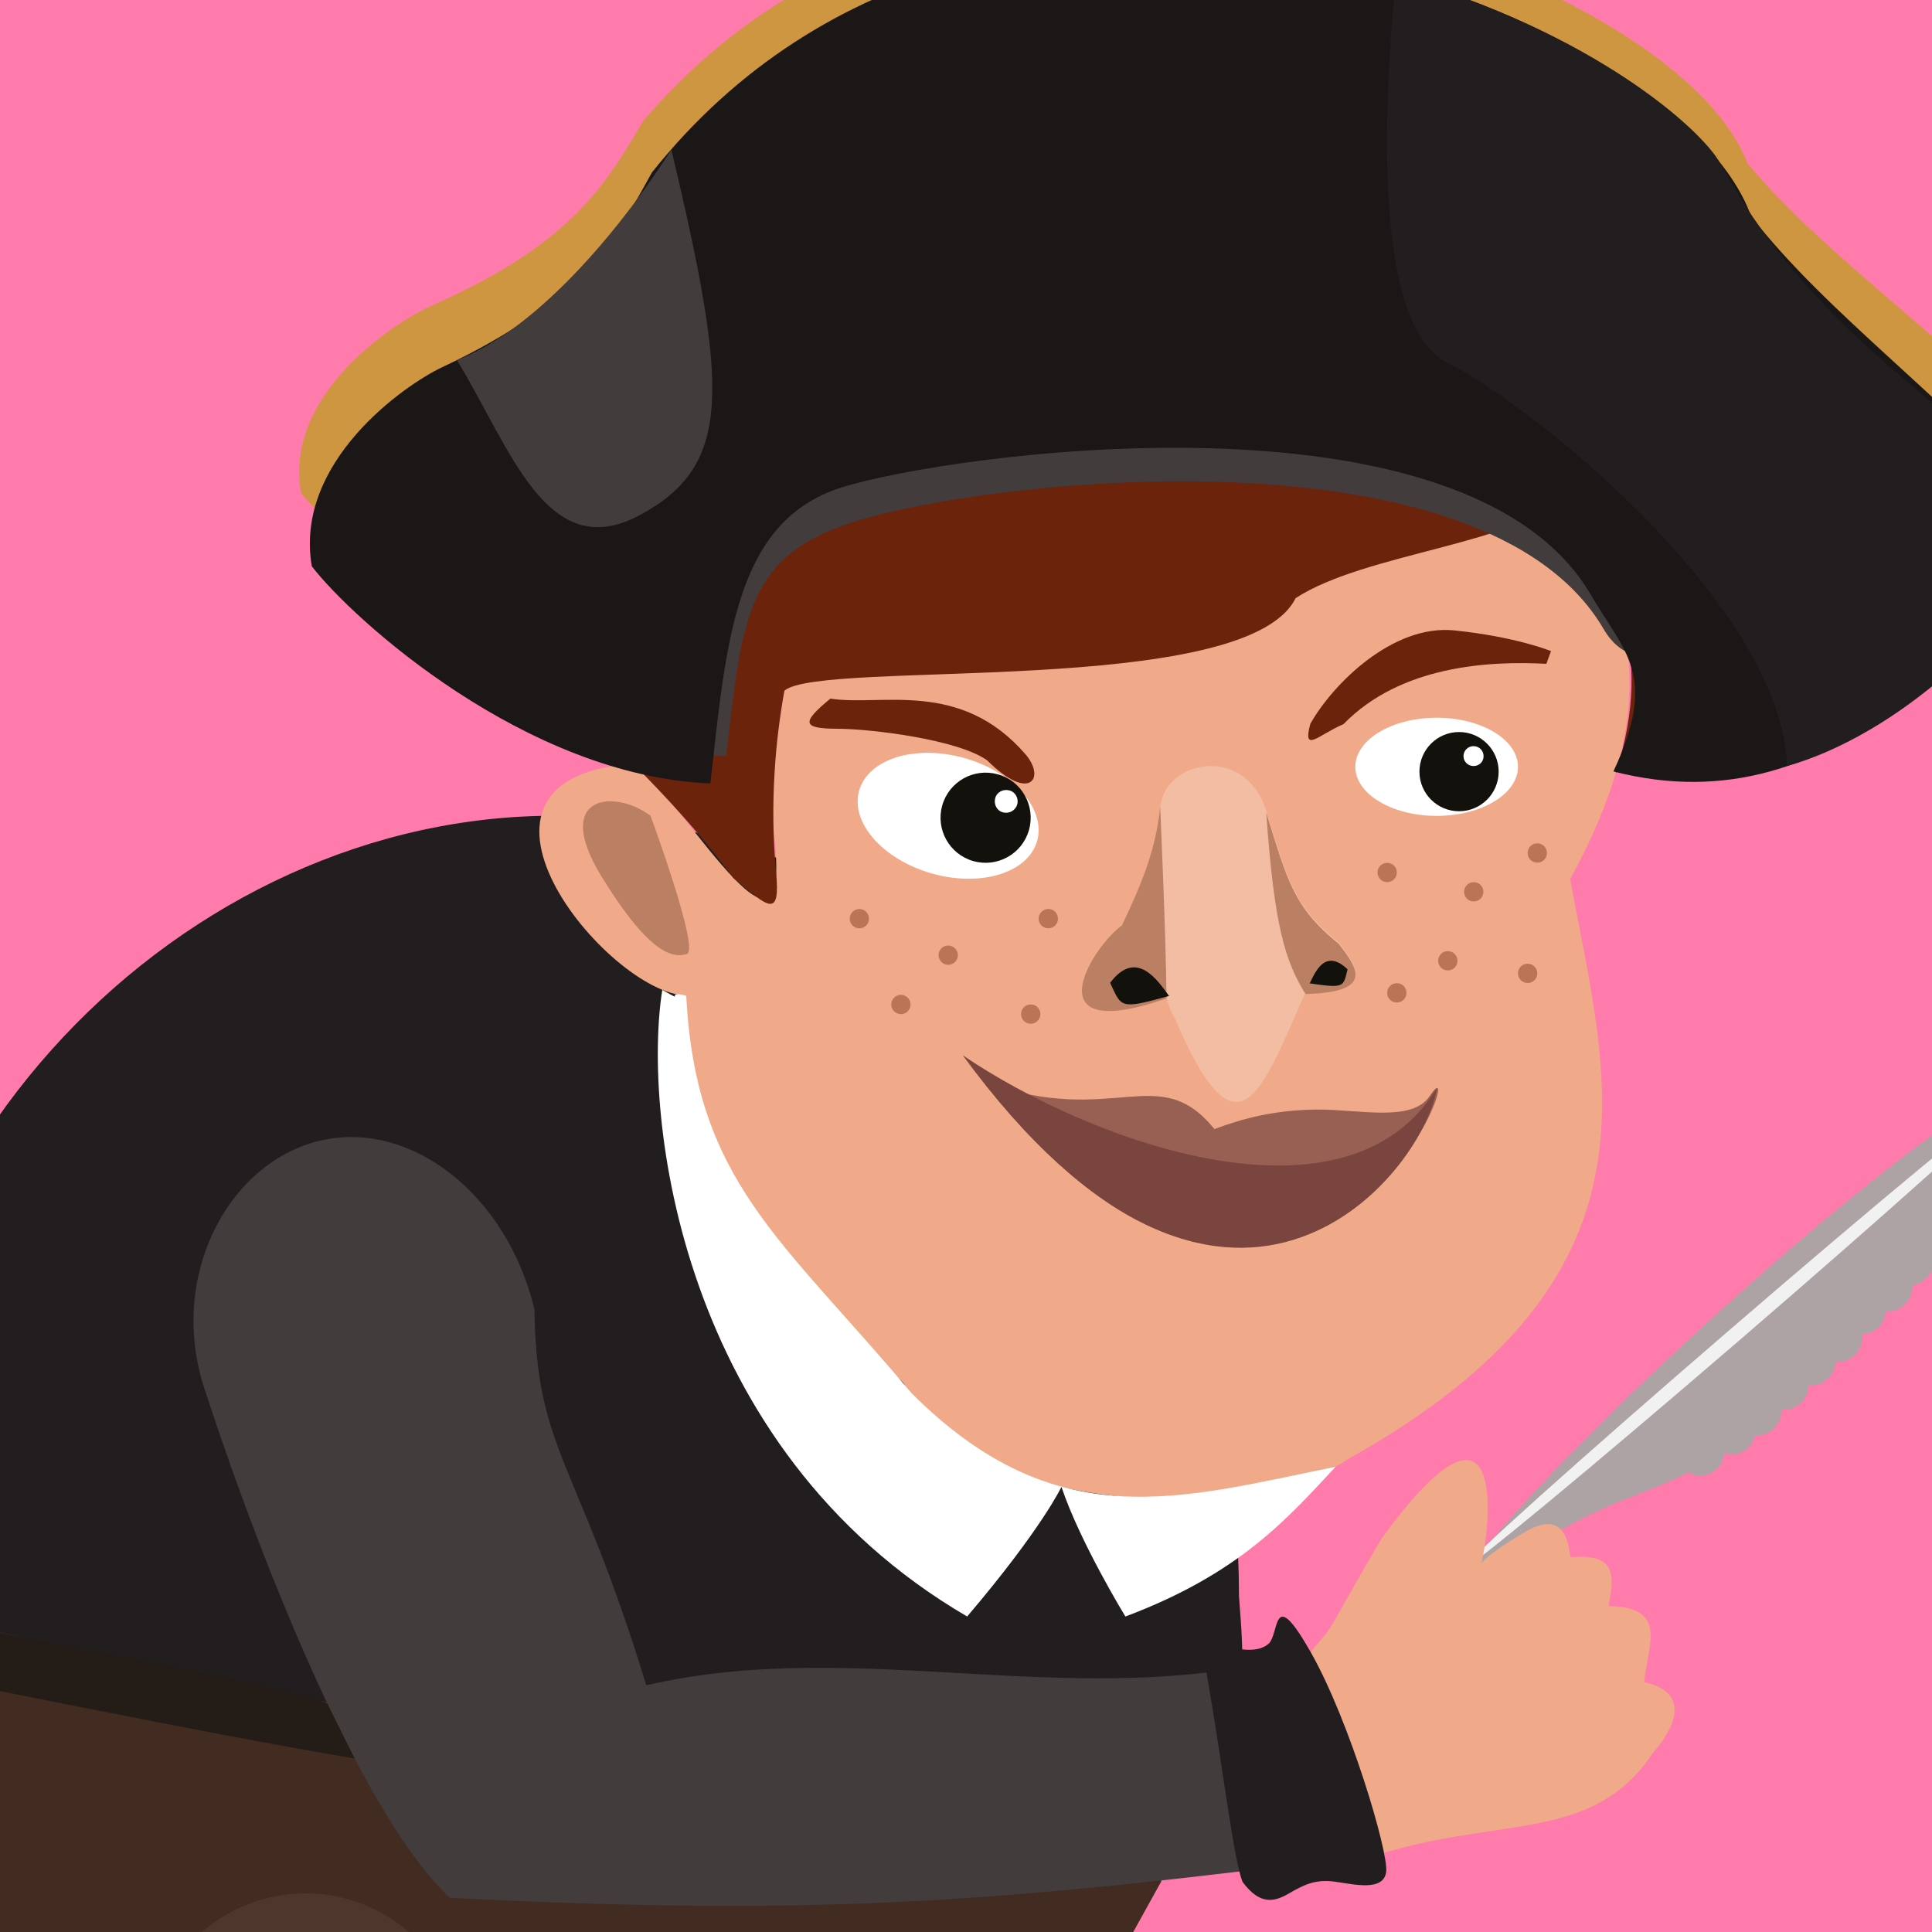 <?xml version="1.0" encoding="utf-8"?>
<!-- Generator: Adobe Illustrator 23.0.1, SVG Export Plug-In . SVG Version: 6.00 Build 0)  -->
<svg version="1.1" id="Calque_1" xmlns="http://www.w3.org/2000/svg" xmlns:xlink="http://www.w3.org/1999/xlink" x="0px" y="0px"
	 viewBox="0 0 100 100" style="enable-background:new 0 0 100 100;" xml:space="preserve">
<style type="text/css">
	.st0{fill:#FF7BAC;}
	.st1{clip-path:url(#SVGID_2_);}
	.st2{fill:#ADA3A4;}
	.st3{fill:#221E1F;}
	.st4{fill:#F1AA89;}
	.st5{fill:#6B230C;}
	.st6{fill:#FFFFFF;}
	.st7{fill:#12110B;}
	.st8{fill:#422B20;}
	.st9{fill:#423C3D;}
	.st10{fill:#F3BDA4;}
	.st11{fill:#BB7F63;}
	.st12{fill:#F2F1F2;}
	.st13{fill:#4D372C;}
	.st14{fill:#241C17;}
	.st15{fill:#985F53;}
	.st16{fill:#7B453F;}
	.st17{opacity:0.4;fill:#6B230C;enable-background:new    ;}
	.st18{fill:#CE9641;}
	.st19{fill:#1B1717;}
</style>
<g>
	<rect class="st0" width="100" height="100"/>
</g>
<g>
	<g>
		<g>
			<defs>
				<rect id="SVGID_1_" width="100" height="100"/>
			</defs>
			<clipPath id="SVGID_2_">
				<use xlink:href="#SVGID_1_"  style="overflow:visible;"/>
			</clipPath>
			<g class="st1">
				<path class="st2" d="M88.56,68.28c-8.25,7.5-14.31,14.27-13.54,15.12c9.65-8.21,10.18-4.07,18.43-11.58
					c8.25-7.51,12.21-14.76,11.44-15.6C104.11,55.38,96.8,60.77,88.56,68.28z"/>
				<path class="st2" d="M100.96,64.37c-0.36,0.51-1.01,0.68-1.46,0.37c-0.44-0.31-0.5-0.98-0.14-1.49s1.01-0.68,1.46-0.37
					C101.27,63.18,101.32,63.85,100.96,64.37z"/>
				<path class="st2" d="M99.75,66.11c-0.42,0.47-1.09,0.56-1.49,0.19c-0.4-0.36-0.38-1.03,0.04-1.5c0.42-0.47,1.09-0.56,1.49-0.19
					C100.19,64.97,100.18,65.65,99.75,66.11z"/>
				<path class="st2" d="M98.66,67.45c-0.42,0.47-1.09,0.56-1.49,0.19c-0.4-0.36-0.38-1.03,0.04-1.5c0.42-0.47,1.09-0.56,1.49-0.19
					C99.09,66.31,99.08,66.98,98.66,67.45z"/>
				<path class="st2" d="M97.28,68.64c-0.42,0.47-1.09,0.56-1.49,0.19c-0.4-0.36-0.38-1.03,0.04-1.5c0.42-0.47,1.09-0.56,1.49-0.19
					C97.72,67.5,97.7,68.18,97.28,68.64z"/>
				<path class="st2" d="M96.06,70.08c-0.42,0.47-1.09,0.56-1.49,0.19c-0.4-0.36-0.38-1.03,0.04-1.5c0.42-0.47,1.09-0.56,1.49-0.19
					C96.5,68.94,96.48,69.61,96.06,70.08z"/>
				<path class="st2" d="M94.67,71.29c-0.42,0.47-1.09,0.56-1.49,0.19s-0.38-1.03,0.04-1.5c0.42-0.47,1.09-0.56,1.49-0.19
					C95.12,70.15,95.1,70.82,94.67,71.29z"/>
				<path class="st2" d="M93.28,72.54c-0.42,0.47-1.09,0.56-1.49,0.19s-0.38-1.03,0.04-1.5c0.42-0.47,1.09-0.56,1.49-0.19
					S93.71,72.07,93.28,72.54z"/>
				<path class="st2" d="M91.87,73.88c-0.42,0.47-1.09,0.56-1.49,0.19c-0.4-0.36-0.38-1.03,0.04-1.5c0.42-0.47,1.09-0.56,1.49-0.19
					C92.31,72.74,92.29,73.41,91.87,73.88z"/>
				<path class="st2" d="M90.55,74.86c-0.42,0.47-1.09,0.56-1.49,0.19s-0.38-1.03,0.04-1.5c0.42-0.47,1.09-0.56,1.49-0.19
					C90.99,73.72,90.97,74.39,90.55,74.86z"/>
				<path class="st2" d="M88.76,76.11c-0.5,0.39-1.17,0.36-1.5-0.08c-0.33-0.43-0.19-1.08,0.31-1.47c0.5-0.39,1.17-0.36,1.5,0.07
					C89.39,75.08,89.26,75.73,88.76,76.11z"/>
				<path class="st3" d="M64.13,82.63c0-22.32-15.87-40.41-35.45-40.41c-0.23,0-0.44,0-0.67,0.01C8.74,42.64-8.72,60.66-6.77,82.63
					c0.38,4.28,0.88,5.76,0.88,5.76c6.23,3.28,14.11,5.25,24.93,5.57c10.83,0.33,21.37,5.16,40.92,2.79
					C63.8,86.26,64.74,90.16,64.13,82.63z"/>
				<path class="st4" d="M81.27,25.49c2.54,5.09,5.41,10.17,0,20.01c1.89,10.33,5.41,20.58-11.48,30.01
					c-3.53,2.54-18.37,4.1-23.04-3.94c-7.14-6.97-11.64-13.2-11.23-20.05c-4.02-0.04-13.45-11.44-2.46-12.01
					c3.86,4.34,8.53,12.38,6.72,1.73c0.66-4.59,0.82-5.49,0.82-5.49c1.23-1.56,11.63-8.69,15.53-7.3c0.95,2.46,7.1,5.66,9.56,0.57
					C69.71,26.56,70.36,24.51,81.27,25.49z"/>
				<path class="st5" d="M67.82,37.47c1.15-2.05,4.26-5.17,7.46-4.84c3.2,0.33,5,1.07,5,1.07c-0.24,0.66-0.24,0.66-0.24,0.66
					c-2.95-0.16-7.54,0.08-10.5,3.12C68.23,38.04,67.41,39.02,67.82,37.47z"/>
				<path class="st5" d="M42.98,36.16c2.62,0.41,6.71-1.02,10.09,2.87c1.07,1.23,0.25,2.54-1.97,0.33
					c-1.47-1.07-5.99-1.64-7.79-1.64C41.49,37.71,41.49,37.39,42.98,36.16z"/>
				<path class="st6" d="M78.57,39.69c0,1.4-1.88,2.54-4.21,2.54c-2.32,0-4.21-1.14-4.21-2.54c0-1.4,1.89-2.54,4.21-2.54
					C76.69,37.15,78.57,38.29,78.57,39.69z"/>
				<circle class="st7" cx="75.52" cy="39.94" r="2.05"/>
				<path class="st6" d="M53.68,43.53c-0.47,1.65-2.91,2.4-5.45,1.68c-2.54-0.72-4.23-2.64-3.76-4.29s2.91-2.4,5.46-1.68
					C52.46,39.96,54.15,41.88,53.68,43.53z"/>
				<path class="st7" d="M53.26,42.96c-0.35,1.24-1.64,1.96-2.88,1.61c-1.24-0.35-1.96-1.64-1.61-2.88
					c0.35-1.24,1.64-1.96,2.88-1.61C52.89,40.42,53.61,41.72,53.26,42.96z"/>
				<path class="st6" d="M52.65,41.64c-0.09,0.31-0.41,0.49-0.73,0.41s-0.49-0.41-0.41-0.73s0.41-0.49,0.73-0.41
					S52.74,41.33,52.65,41.64z"/>
				<path class="st6" d="M76.79,39.14c0,0.29-0.23,0.51-0.52,0.51s-0.52-0.23-0.52-0.51c0-0.29,0.23-0.52,0.52-0.52
					C76.56,38.62,76.79,38.85,76.79,39.14z"/>
				<path class="st5" d="M40.17,45.14c-0.34-3.56-0.02-6.92,0.43-9.39c1.92-1.64,23.89,0.41,26.46-4.79
					c3.68-2.38,11.52-2.76,14.3-5.46c1.89,4.43,4.41,7.87,2.27,14.51c2.97-2.54,5.28-9.05,0.28-16.33
					c-7.63-0.23-32.88-9.88-50.38,8.69c-0.71,3.29-3.29,4.49-0.86,7.06c1.9,1.89,3.8,3.99,5.29,6.02
					C39.78,46.98,40.4,47.57,40.17,45.14z"/>
				<path class="st8" d="M60.13,97.34c-8.56,15.47-12.87,23.69-32.03,23.69c-19.15,0-34.68-16.99-34.68-37.94"/>
				<path class="st6" d="M34.28,51.24c-1.02,6.36,0.82,23.7,15.78,32.43c3.87-4.55,4.88-6.71,4.88-6.71
					c0.97,2.89,3.31,6.71,3.31,6.71c5.89-2.21,8.36-5.04,10.88-7.75c-8.06,1.63-14.44,3.69-21.95-3.81
					C40.47,64.12,36,61.14,35.52,51.53C34.28,51.24,35.61,51.98,34.28,51.24z"/>
				<path class="st9" d="M27.66,67.76c-1.43-5.94-6.41-9.84-11.13-8.71c-4.72,1.14-7.85,7.01-5.95,12.82
					c3.36,10.29,8.45,22.43,12.71,26.36c19.35,0.98,28.62,0.24,48.09-2.26c-1.34-5.23-3.57-10.46-3.57-10.46
					c-11.72,3.36-23.04-0.9-34.36,1.72C29.85,75.44,27.77,75.18,27.66,67.76z"/>
				<path class="st10" d="M69.29,48.79c0.89,1.16,1.96,2.49-1.73,2.59c-2.36,5.34-3.58,9.33-7.17,0.3
					c-6.99,2.42-3.91-2.63-2.31-3.78c0.83-1.76,1.73-3.69,1.98-6.14c0.24-2.44,4.41-3.25,5.49,0.23
					C66.62,45.47,66.93,46.88,69.29,48.79z"/>
				<path class="st11" d="M67.57,51.45c3.68-0.09,2.62-1.42,1.73-2.59c-2.37-1.91-2.68-3.33-3.76-6.8
					C65.95,47.91,66.51,49.73,67.57,51.45z"/>
				<path class="st11" d="M60.05,41.76c-0.24,2.44-1.15,4.37-1.98,6.14c-1.59,1.14-4.68,6.21,2.31,3.78
					C60.34,48.14,60.05,41.76,60.05,41.76z"/>
				<path class="st7" d="M60.51,51.55c-0.57-0.77-1.68-2.49-3.05-0.68C58.06,52.15,57.94,52.26,60.51,51.55z"/>
				<path class="st7" d="M67.79,50.9c0.28-0.57,0.79-1.84,1.96-0.73C69.52,51.09,69.61,51.16,67.79,50.9z"/>
				<path class="st11" d="M33.67,42.22c-1.92-1.42-5.1-1.04-2.54,3.14c2.56,4.17,3.75,4.21,4.42,4.02
					C36.24,49.19,33.67,42.22,33.67,42.22z"/>
				<path class="st12" d="M89.59,68.78c-7.74,6.67-13.91,12.2-13.77,12.35c0.13,0.16,6.51-5.13,14.25-11.79
					c7.74-6.67,13.9-12.19,13.77-12.35C103.71,56.83,97.32,62.11,89.59,68.78z"/>
				<path class="st4" d="M67.82,85.52c2.46,5.78,2.34,4.79,3.57,10.46c6.28-1.97,11.07-0.61,14.14-5.22
					c1.36-1.54,1.84-3.2-0.43-3.69c0.18-1.91,1.29-3.88-1.84-3.94c0.24-1.41,0.55-2.77-1.97-2.52c-0.13-0.98-0.43-2.46-2.4-1.29
					c-1.97,1.17-2.21,1.6-2.21,1.6c0.55-2.4,1.17-9.96-5.17-1.29C68.13,85.4,69.36,83.68,67.82,85.52z"/>
				<path class="st13" d="M24.26,106.82c0,4.87-3.78,8.82-8.45,8.82s-8.45-3.95-8.45-8.82c0-4.87,3.78-8.82,8.45-8.82
					S24.26,101.95,24.26,106.82z"/>
				<path class="st3" d="M62.45,86.58c0.89,5.12,1.38,9.57,1.86,10.82c0.91,1.24,1.67,1.04,2.43,0.59c0.76-0.44,1.36-0.74,2.38-0.59
					c1.01,0.14,2.51,0.51,2.63-0.53c0.11-1.04-1.89-7.8-3.91-11.36c-2.02-3.55-1.59-0.93-2.19-0.42c-0.59,0.51-1.69,0.26-2.2,0.09
					C62.92,85.02,61.72,84.93,62.45,86.58z"/>
				<path class="st14" d="M-6.73,83.15c4.74,1.13,21.46,3.94,23.68,5.04c1.11,2.25,1.41,2.83,1.41,2.83
					c-8.66-1.46-20.29-3.94-24.81-4.73C-7.91,84.26-6.73,83.15-6.73,83.15z"/>
				<path class="st15" d="M51.02,56.03c6.67,2.35,8.93-1.16,11.84,2.41c1.52-0.57,3.19-1,5.37-1.01c2.17,0,4.87,0.66,5.77-0.7
					c0.91-1.36,0.32,0.89-1.01,2.67C71.64,61.17,63.07,71.67,51.02,56.03z"/>
				<path class="st10" d="M67.57,51.39c-1.63,2.47-6.3,3.96-7.17,0.3"/>
				<path class="st16" d="M49.83,54.62c6.67,4.53,19.92,9.33,24.54,1.69C73.65,60.93,63.45,73.23,49.83,54.62z"/>
				<circle class="st17" cx="44.48" cy="47.55" r="0.5"/>
				<path class="st17" d="M49.58,49.44c0,0.28-0.23,0.5-0.5,0.5s-0.5-0.22-0.5-0.5s0.22-0.5,0.5-0.5
					C49.35,48.94,49.58,49.16,49.58,49.44z"/>
				<path class="st17" d="M47.13,51.99c0,0.28-0.22,0.5-0.5,0.5s-0.5-0.23-0.5-0.5s0.23-0.5,0.5-0.5S47.13,51.71,47.13,51.99z"/>
				<path class="st17" d="M54.76,47.55c0,0.28-0.22,0.5-0.5,0.5s-0.5-0.22-0.5-0.5s0.22-0.5,0.5-0.5
					C54.53,47.04,54.76,47.27,54.76,47.55z"/>
				<path class="st17" d="M53.85,52.49c0,0.28-0.23,0.5-0.5,0.5s-0.5-0.22-0.5-0.5s0.22-0.5,0.5-0.5S53.85,52.21,53.85,52.49z"/>
				<path class="st17" d="M72.3,45.16c0,0.28-0.23,0.5-0.5,0.5s-0.5-0.22-0.5-0.5s0.22-0.5,0.5-0.5S72.3,44.88,72.3,45.16z"/>
				<path class="st17" d="M75.44,49.73c0,0.28-0.22,0.5-0.5,0.5s-0.5-0.22-0.5-0.5s0.22-0.5,0.5-0.5S75.44,49.46,75.44,49.73z"/>
				<path class="st17" d="M76.78,46.16c0,0.28-0.22,0.5-0.5,0.5s-0.5-0.22-0.5-0.5s0.23-0.5,0.5-0.5
					C76.56,45.66,76.78,45.88,76.78,46.16z"/>
				<path class="st17" d="M79.57,50.38c0,0.28-0.22,0.5-0.5,0.5s-0.5-0.23-0.5-0.5s0.22-0.5,0.5-0.5S79.57,50.11,79.57,50.38z"/>
				<path class="st17" d="M80.07,44.15c0,0.28-0.22,0.5-0.5,0.5s-0.5-0.22-0.5-0.5s0.22-0.5,0.5-0.5S80.07,43.88,80.07,44.15z"/>
				<path class="st17" d="M72.8,51.39c0,0.28-0.22,0.5-0.5,0.5s-0.5-0.22-0.5-0.5s0.23-0.5,0.5-0.5
					C72.58,50.89,72.8,51.11,72.8,51.39z"/>
				<path class="st9" d="M37.59,39.14c0.82-7.38,1.13-10.38,6.6-12.13c6.98-2.23,32.63-5.06,38.82,5.56c1.75,3,4.59-0.41,2.26,4.59
					c5.83,1.5,8.57,0.1,12.99-3.27c4.43-3.38,3.59-3.77,6.91-6.87c-3.14-4.07-10.05-9.06-13.89-14.06
					c-3.85-10.88-39.17-24.49-56.88-2.25c-1.98,3.63-3.83,6.77-10.84,10.07c-1.98,0.93-4.77,1.98-3.84,7.36
					C21.83,30.87,28.04,38.76,37.59,39.14z"/>
				<path class="st18" d="M36.32,36.16c0.82-6.96,2.23-9.56,7.73-11.21s31.57-8.48,38.08,2.01c1.76,2.83,7.66,2.21,5.31,6.93
					c5.86,1.42,6.52,1.46,10.97-1.73c4.45-3.19,8.81-6.13,6-10.44c-3.16-3.85-10.1-8.56-13.97-13.28
					C86.58-1.85,51.08-14.72,33.27,6.29c-1.99,3.42-3.84,6.39-10.89,9.51c-1.99,0.88-7.73,4.66-6.79,9.73
					C17.69,28.13,26.71,35.8,36.32,36.16z"/>
				<path class="st19" d="M36.77,40.55c0.82-7.38,1.28-13.56,6.76-15.31c5.48-1.75,32.35-5.54,38.82,5.56
					c1.75,3,3.49,4.13,1.16,9.13c5.83,1.5,10.61-0.25,15.04-3.63c4.43-3.38,8.77-6.49,5.97-11.06c-3.14-4.08-10.05-9.06-13.89-14.06
					C86.77,0.31,51.45-13.31,33.74,8.93C31.76,12.56,29.91,15.7,22.9,19c-1.98,0.93-7.69,4.93-6.76,10.31
					C18.24,32.05,27.21,40.17,36.77,40.55z"/>
				<path class="st3" d="M72.25-1.26c-0.52,5.81-1.41,18.05,2.72,20.07c4.12,2.02,17.24,12.44,17.53,20.84
					c5.77-1.62,11.8-7.36,12.81-10.7c-0.12-3.19-0.11-3.71-7.38-9.87c-5.79-4.91-7.98-9.01-8.92-10.67
					C88.09,6.74,82.54,1.67,72.25-1.26z"/>
				<path class="st9" d="M23.65,18.64c2.78,4.55,4.64,10.62,9.47,8.02s4.56-6.55,1.63-18.92C32.55,11.2,28.14,16.91,23.65,18.64z"/>
			</g>
		</g>
	</g>
</g>
</svg>
